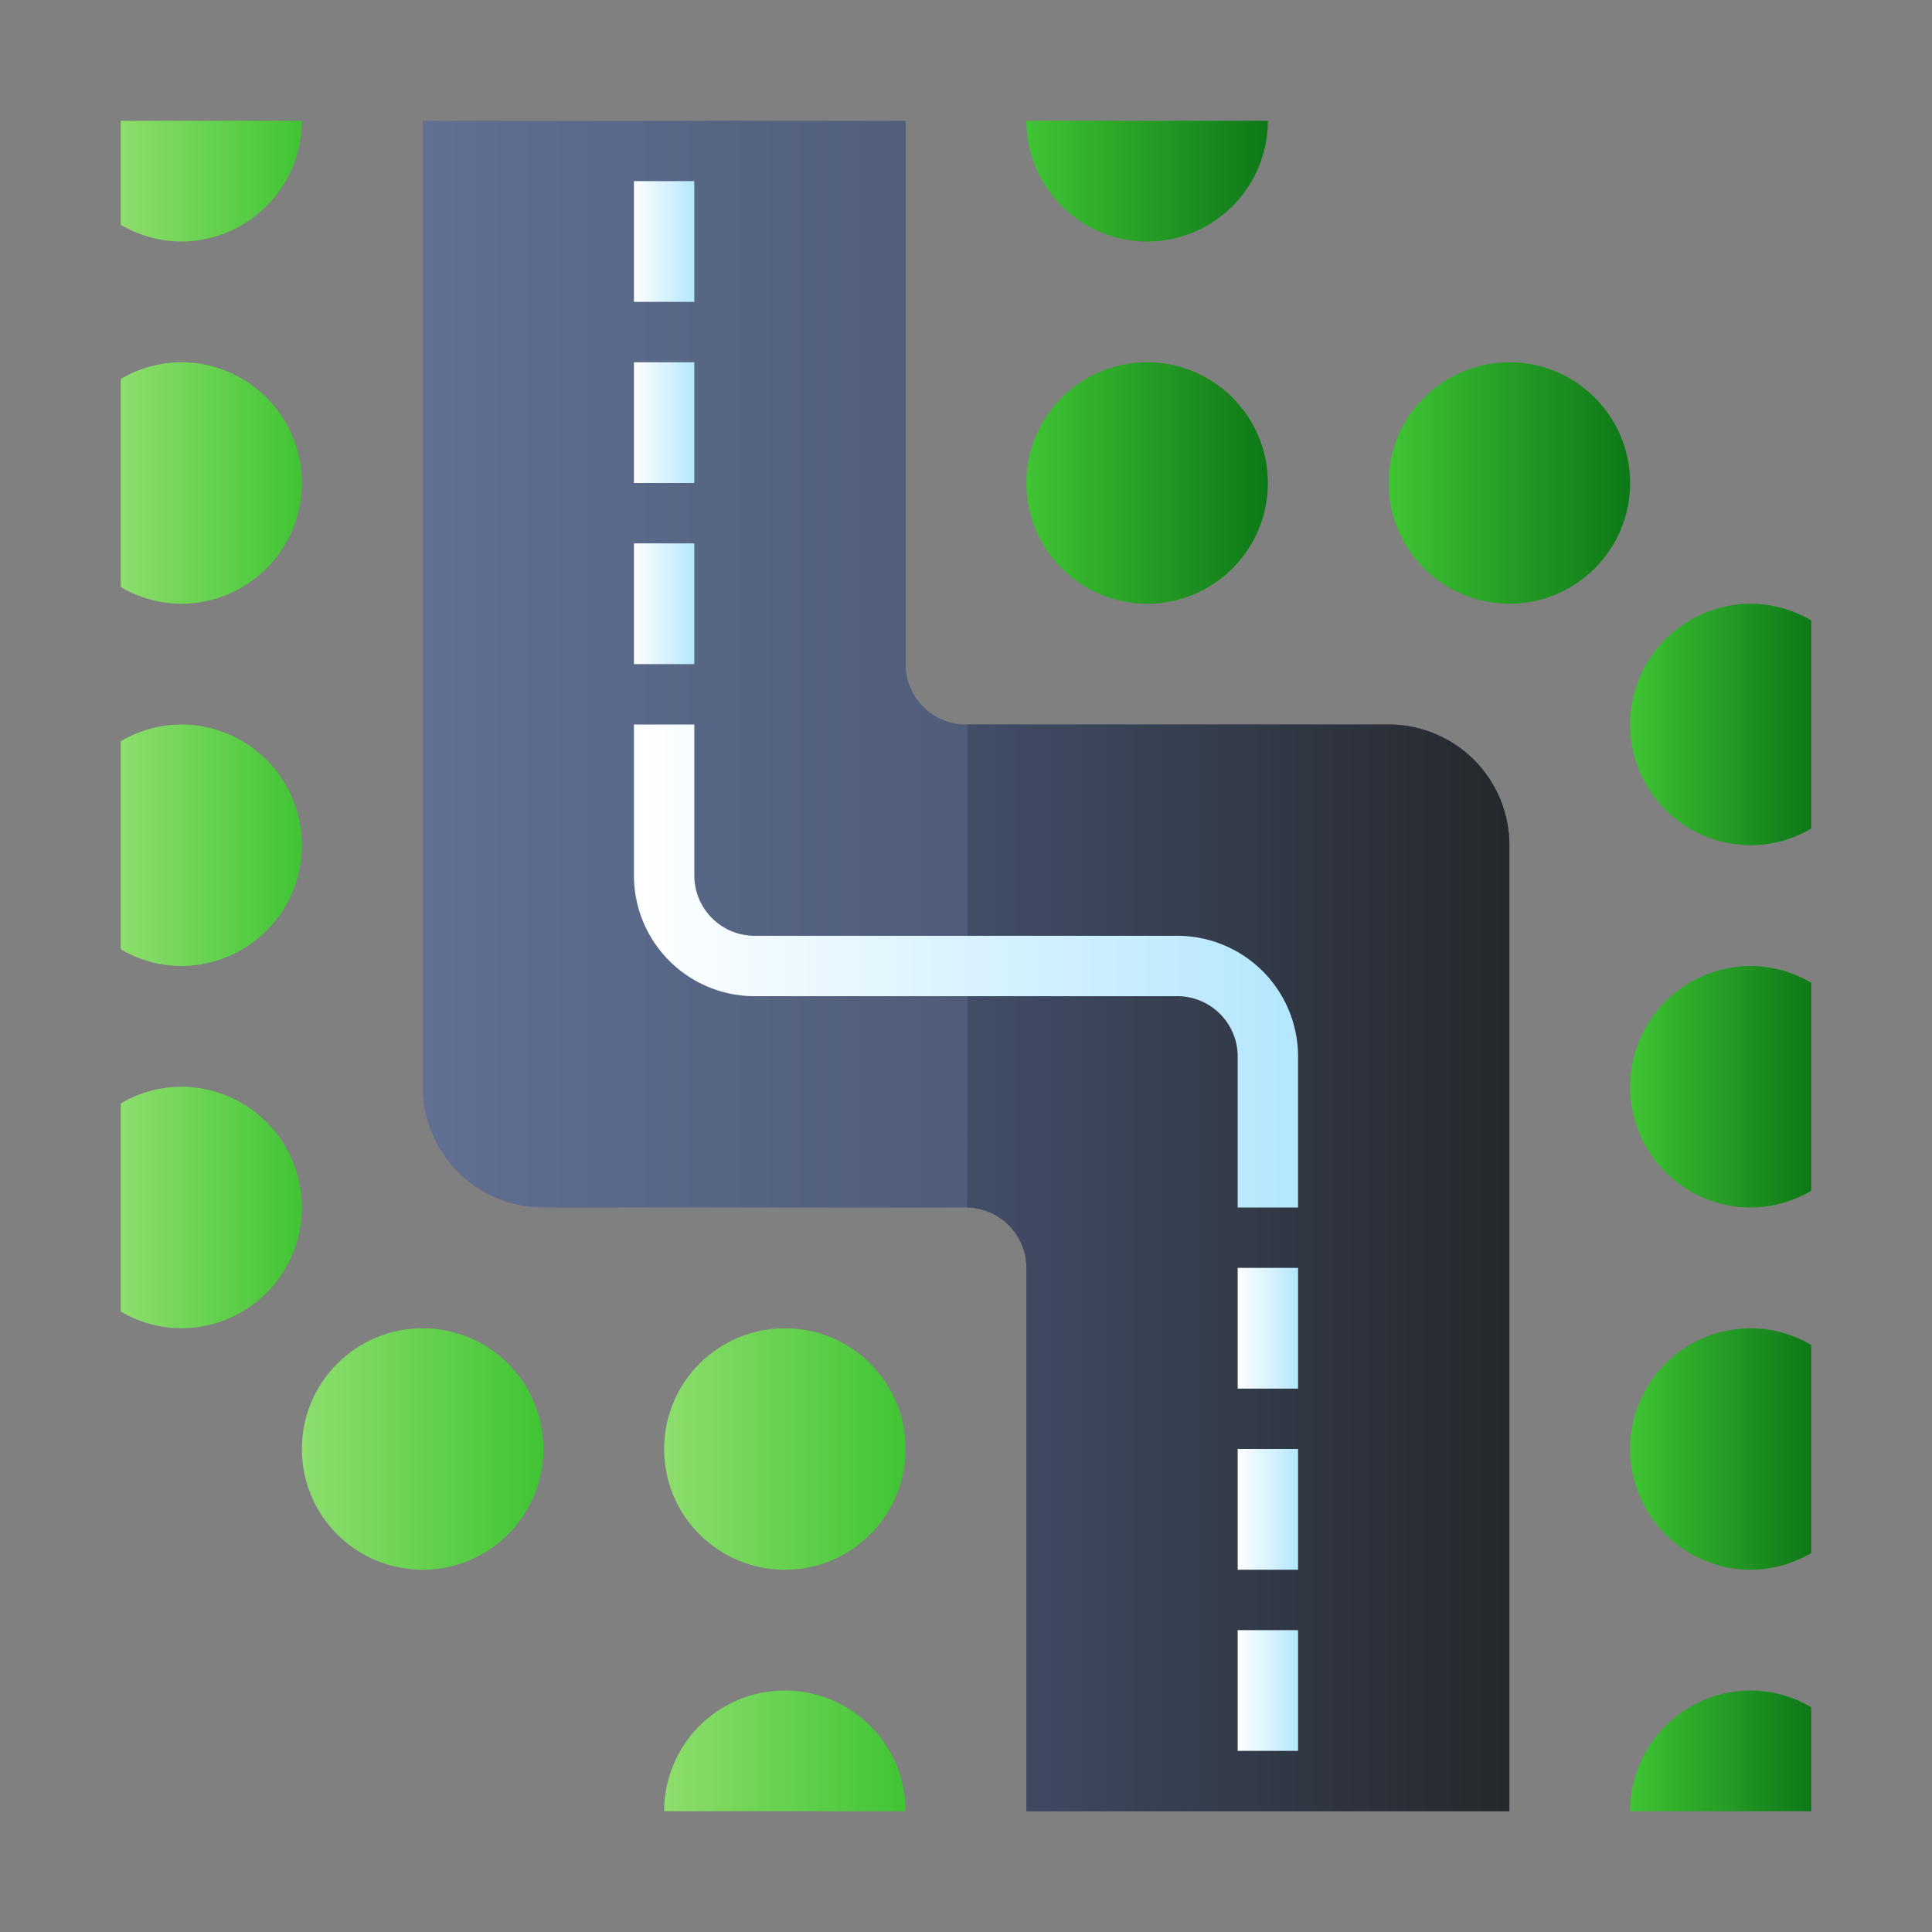 <svg xmlns="http://www.w3.org/2000/svg" xmlns:xlink="http://www.w3.org/1999/xlink" data-name="Layer 1" viewBox="0 0 64 64"><rect x="0" y="0" width="64" height="64" fill="#808080" stroke="none"/><defs><linearGradient id="a" x1="4" x2="10" y1="40" y2="40" gradientUnits="userSpaceOnUse"><stop offset="0" stop-color="#8ede6d"/><stop offset="1" stop-color="#3fc433"/></linearGradient><linearGradient id="d" y1="28" y2="28" xlink:href="#a"/><linearGradient id="e" y1="16" y2="16" xlink:href="#a"/><linearGradient id="b" x1="54" x2="60" y1="36" y2="36" gradientUnits="userSpaceOnUse"><stop offset="0" stop-color="#3fc433"/><stop offset="1" stop-color="#0e7818"/></linearGradient><linearGradient id="f" x1="54" x2="60" y1="24" y2="24" xlink:href="#b"/><linearGradient id="g" x1="54" x2="60" y1="48" y2="48" xlink:href="#b"/><linearGradient id="h" x1="14" x2="50" y1="32" y2="32" gradientUnits="userSpaceOnUse"><stop offset="0" stop-color="#617093"/><stop offset="1" stop-color="#3d4860"/></linearGradient><linearGradient id="i" x1="32.04" x2="50" y1="42" y2="42" gradientUnits="userSpaceOnUse"><stop offset="0" stop-color="#424e68"/><stop offset="1" stop-color="#25282c"/></linearGradient><linearGradient id="j" x1="22" x2="30" y1="48" y2="48" xlink:href="#a"/><linearGradient id="k" x1="10" x2="18" y1="48" y2="48" xlink:href="#a"/><linearGradient id="l" x1="34" x2="42" y1="16" y2="16" xlink:href="#b"/><linearGradient id="m" x1="46" x2="54" y1="16" y2="16" xlink:href="#b"/><linearGradient id="n" x1="34" x2="42" y1="6" y2="6" xlink:href="#b"/><linearGradient id="o" x1="22" x2="30" y1="58" y2="58" xlink:href="#a"/><linearGradient id="p" y1="6" y2="6" xlink:href="#a"/><linearGradient id="q" x1="54" x2="60" y1="58" y2="58" xlink:href="#b"/><linearGradient id="c" x1="21" x2="43" y1="32" y2="32" gradientUnits="userSpaceOnUse"><stop offset="0" stop-color="#fff"/><stop offset="1" stop-color="#b4e7fd"/></linearGradient><linearGradient id="r" x1="41" y1="44" y2="44" xlink:href="#c"/><linearGradient id="s" x1="41" y1="50" y2="50" xlink:href="#c"/><linearGradient id="t" x1="41" y1="56" y2="56" xlink:href="#c"/><linearGradient id="u" x2="23" y1="20" y2="20" xlink:href="#c"/><linearGradient id="v" x2="23" y1="14" y2="14" xlink:href="#c"/><linearGradient id="w" x2="23" y1="8" y2="8" xlink:href="#c"/></defs><path fill="url(#a)" d="M6 36a3.955 3.955 0 0 0-2 .555v6.89A3.955 3.955 0 0 0 6 44a4 4 0 0 0 0-8Z"/><path fill="url(#d)" d="M6 24a3.955 3.955 0 0 0-2 .555v6.89A3.955 3.955 0 0 0 6 32a4 4 0 0 0 0-8Z"/><path fill="url(#e)" d="M6 12a3.955 3.955 0 0 0-2 .555v6.89A3.955 3.955 0 0 0 6 20a4 4 0 0 0 0-8Z"/><path fill="url(#b)" d="M58 32a3.955 3.955 0 0 1 2 .555v6.89A3.955 3.955 0 0 1 58 40a4 4 0 0 1 0-8Z"/><path fill="url(#f)" d="M58 20a3.955 3.955 0 0 1 2 .555v6.89A3.955 3.955 0 0 1 58 28a4 4 0 0 1 0-8Z"/><path fill="url(#g)" d="M58 44a3.955 3.955 0 0 1 2 .555v6.89A3.955 3.955 0 0 1 58 52a4 4 0 0 1 0-8Z"/><path fill="url(#h)" d="M30 22V4H14v32a4 4 0 0 0 4 4h14a2 2 0 0 1 2 2v18h16V28a4 4 0 0 0-4-4H32a2 2 0 0 1-2-2Z"/><path fill="url(#i)" d="M50 28v32H34V42a2 2 0 0 0-1.96-2l.02-16H46a4 4 0 0 1 4 4Z"/><circle cx="26" cy="48" r="4" fill="url(#j)"/><circle cx="14" cy="48" r="4" fill="url(#k)"/><circle cx="38" cy="16" r="4" fill="url(#l)"/><circle cx="50" cy="16" r="4" fill="url(#m)"/><path fill="url(#n)" d="M38 8a4 4 0 0 0 4-4h-8a4 4 0 0 0 4 4Z"/><path fill="url(#o)" d="M26 56a4 4 0 0 0-4 4h8a4 4 0 0 0-4-4Z"/><path fill="url(#p)" d="M4 7.445A3.955 3.955 0 0 0 6 8a4 4 0 0 0 4-4H4Z"/><path fill="url(#q)" d="M60 56.555A3.955 3.955 0 0 0 58 56a4 4 0 0 0-4 4h6Z"/><path fill="url(#c)" d="M43 40h-2v-5a2 2 0 0 0-2-2H25a4 4 0 0 1-4-4v-5h2v5a2 2 0 0 0 2 2h14a4 4 0 0 1 4 4Z"/><path fill="url(#r)" d="M41 42h2v4h-2z"/><path fill="url(#s)" d="M41 48h2v4h-2z"/><path fill="url(#t)" d="M41 54h2v4h-2z"/><path fill="url(#u)" d="M21 18h2v4h-2z"/><path fill="url(#v)" d="M21 12h2v4h-2z"/><path fill="url(#w)" d="M21 6h2v4h-2z"/></svg>